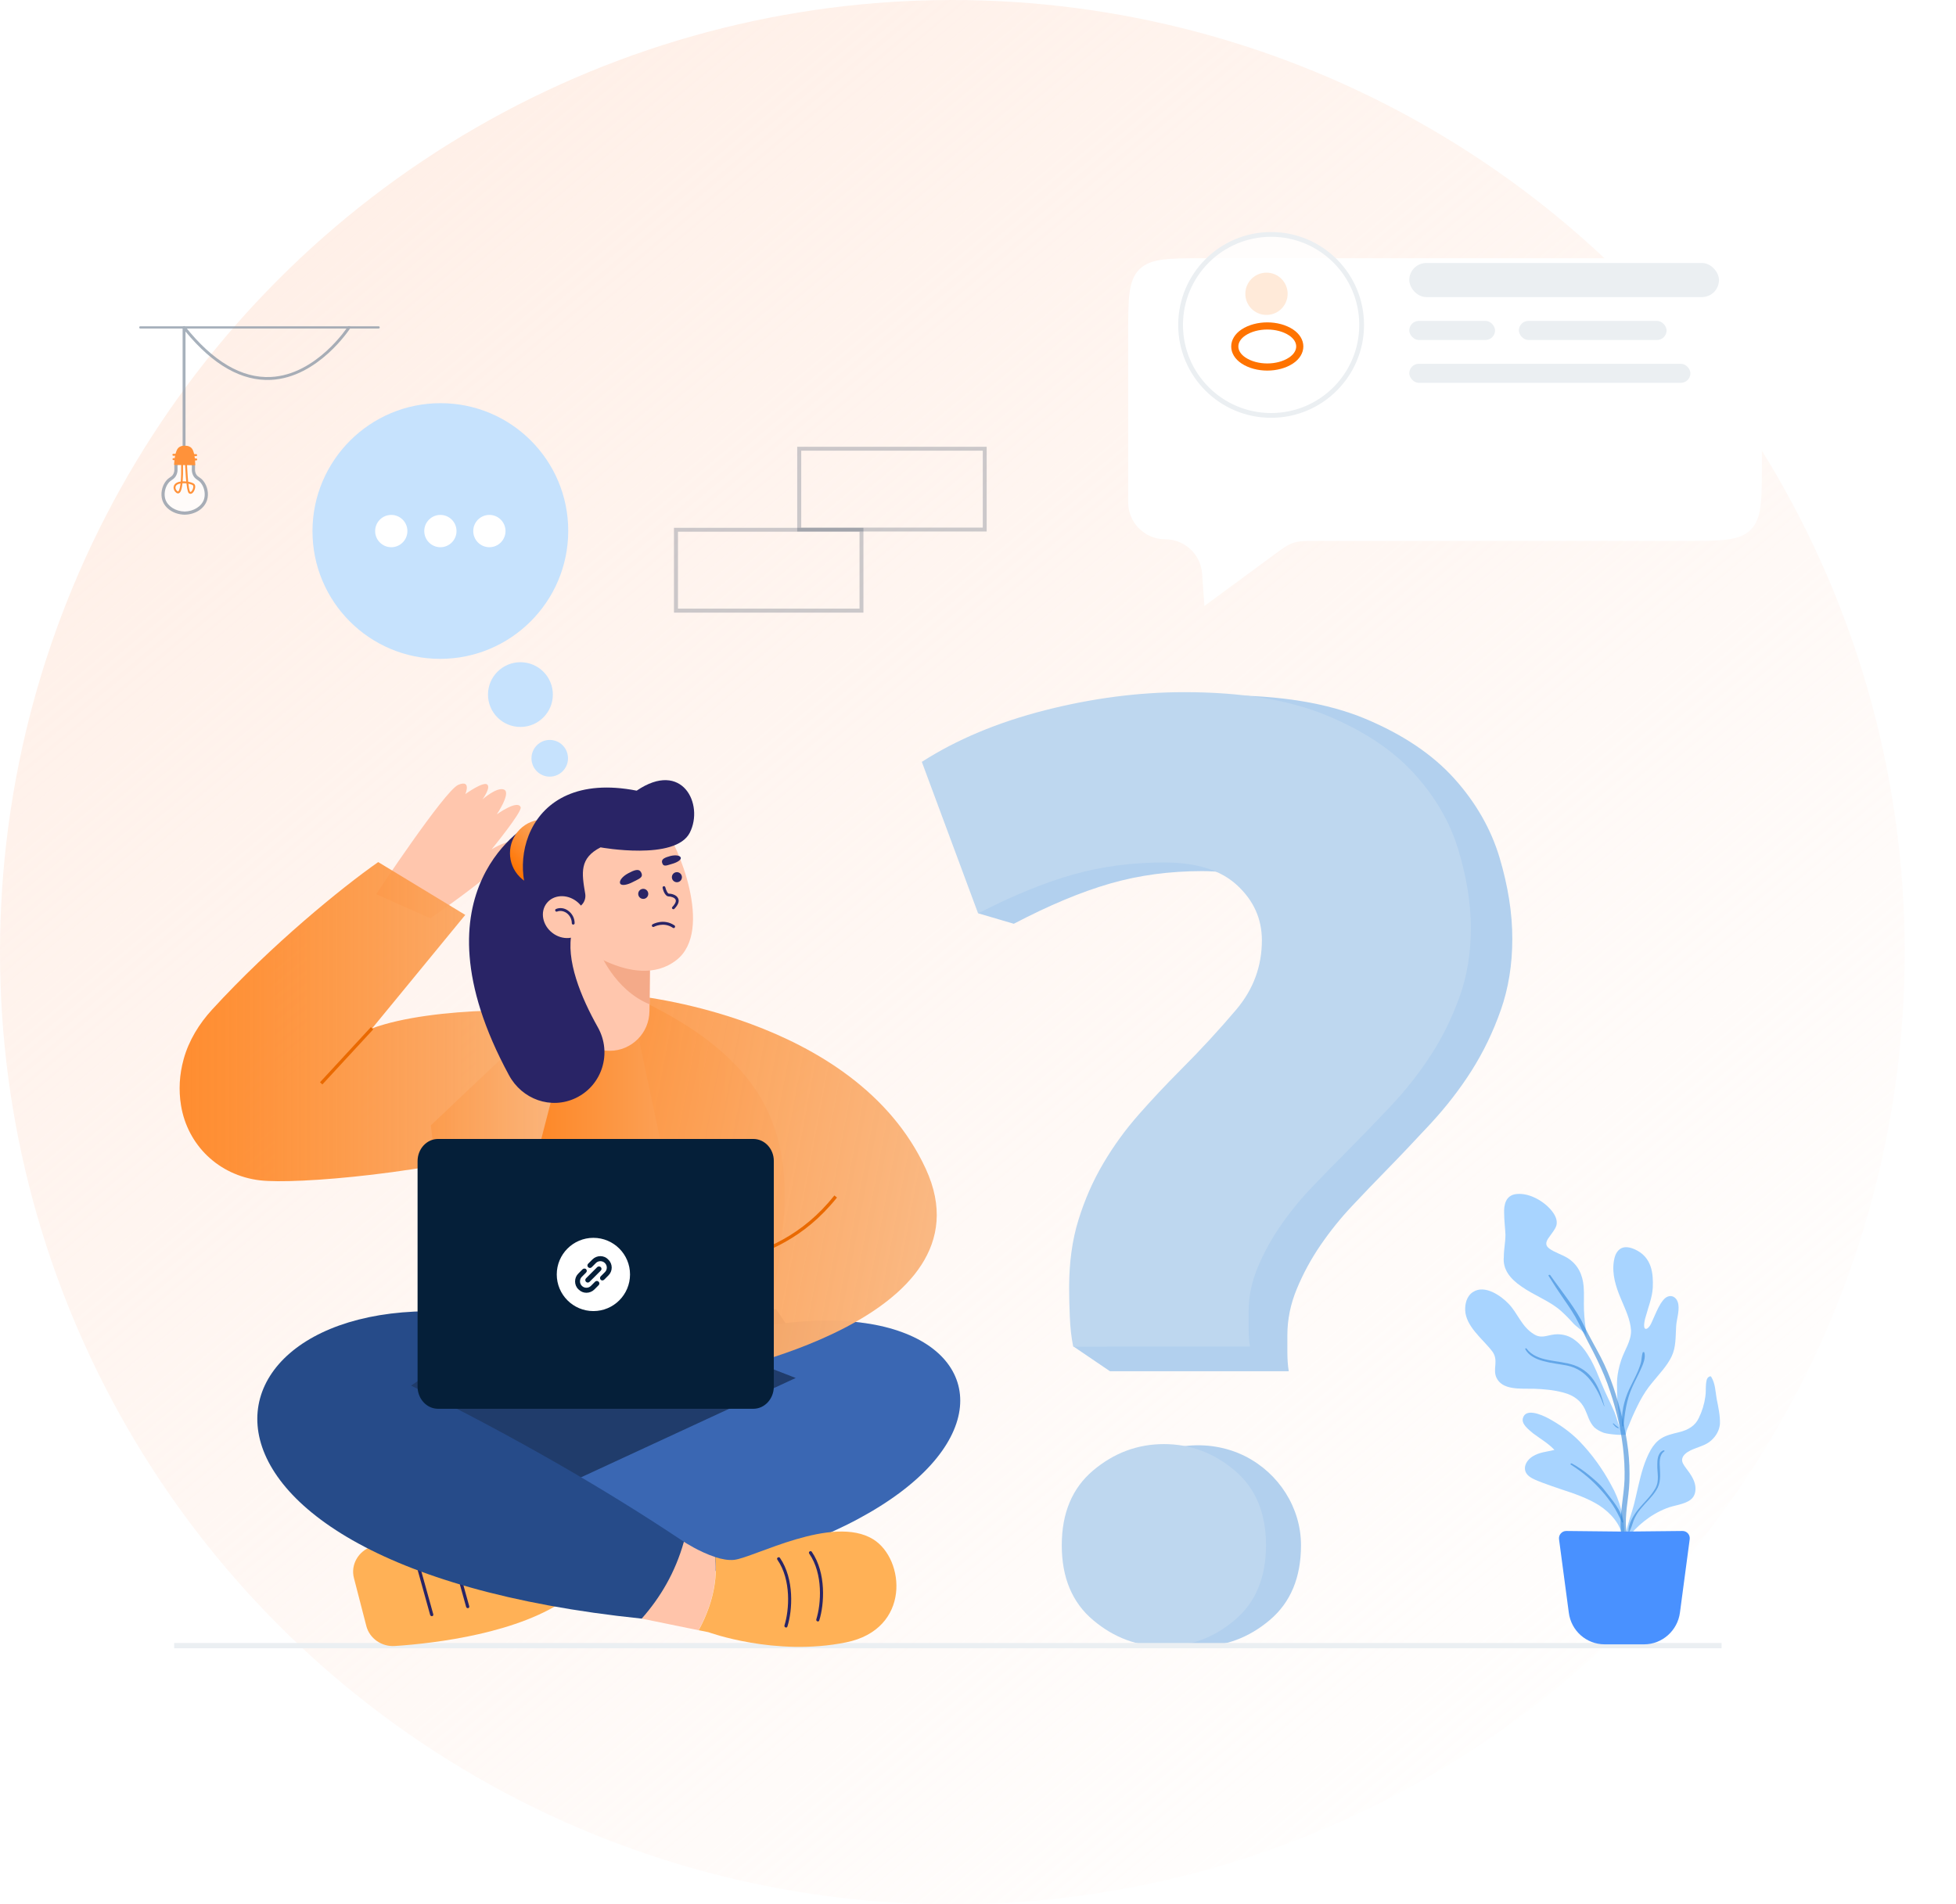 <svg width="534" height="520" viewBox="0 0 534 520" fill="none" xmlns="http://www.w3.org/2000/svg">
<circle cx="260" cy="260" r="260" transform="matrix(-1 0 0 1 520 0)" fill="url(#paint0_linear_14915_15537)"/>
<g clip-path="url(#clip0_14915_15537)">
<path opacity="0.21" d="M269.395 145.13H217.646V122H269.366V145.13H269.395ZM218.737 144.067H268.305V123.063H218.737V144.067Z" fill="#051F39"/>
<path opacity="0.21" d="M235.72 167.283H184V144.124H235.72V167.283ZM185.09 166.191H234.658V145.187H185.09V166.191Z" fill="#051F39"/>
<path d="M409.37 234.117C407.017 226.302 402.895 219.112 396.983 212.546C391.051 205.98 382.988 200.562 372.753 196.272C362.518 191.982 349.508 189.847 333.744 189.847C321.156 189.847 308.347 191.539 295.277 194.942C282.207 198.346 270.866 203.2 261.234 209.505L273.762 243.946L267.046 249.384L276.778 252.244C286.389 247.209 295.136 243.543 303.039 241.267C310.921 238.991 319.306 237.864 328.194 237.864C337.061 237.864 343.778 239.999 348.342 244.289C352.907 248.579 355.179 253.755 355.179 259.797C355.179 267.109 352.826 273.594 348.161 279.274C343.456 284.954 338.288 290.694 332.618 296.495C328.676 300.523 324.856 304.692 321.156 308.962C317.456 313.253 314.179 317.845 311.363 322.779C308.528 327.694 306.256 332.991 304.527 338.671C302.798 344.351 301.933 350.715 301.933 357.765C301.933 360.041 301.973 362.76 302.114 365.902C302.134 366.486 302.174 367.05 302.194 367.614H292.985L303.019 374.422H351.841C351.579 372.911 351.459 371.139 351.459 369.124C351.459 367.11 351.459 365.6 351.459 364.573C351.459 360.282 352.323 356.053 354.053 351.904C355.782 347.734 357.933 343.767 360.527 339.98C363.121 336.193 365.997 332.608 369.214 329.204C372.411 325.801 375.508 322.578 378.464 319.557C382.405 315.528 386.467 311.238 390.669 306.707C394.852 302.155 398.572 297.381 401.769 292.326C404.966 287.27 407.62 281.792 409.711 275.85C411.803 269.929 412.868 263.443 412.868 256.373C412.889 249.384 411.702 241.932 409.37 234.117Z" fill="#B2D0EE"/>
<path d="M317.839 235.506C309.052 235.506 300.768 236.594 292.986 238.789C285.184 240.985 276.538 244.53 267.027 249.404L251.664 208.034C261.175 201.931 272.375 197.238 285.305 193.935C298.214 190.652 310.882 189 323.329 189C338.912 189 351.761 191.075 361.876 195.224C371.99 199.373 379.973 204.61 385.824 210.974C391.676 217.319 395.758 224.267 398.07 231.841C400.382 239.414 401.549 246.604 401.549 253.432C401.549 260.28 400.503 266.564 398.432 272.284C396.361 278.025 393.747 283.342 390.57 288.216C387.393 293.09 383.733 297.723 379.591 302.134C375.449 306.525 371.427 310.674 367.546 314.581C364.61 317.522 361.574 320.623 358.417 323.927C355.24 327.21 352.385 330.694 349.831 334.36C347.277 338.026 345.126 341.873 343.437 345.901C341.728 349.929 340.883 354.018 340.883 358.167C340.883 359.154 340.883 360.604 340.883 362.558C340.883 364.511 341.004 366.223 341.245 367.674H292.986C292.483 365.236 292.182 362.497 292.061 359.436C291.92 356.394 291.88 353.756 291.88 351.561C291.88 344.733 292.725 338.569 294.434 333.071C296.143 327.572 298.375 322.456 301.19 317.703C303.985 312.929 307.222 308.498 310.882 304.329C314.542 300.18 318.322 296.152 322.203 292.264C327.813 286.645 332.92 281.106 337.565 275.608C342.19 270.109 344.502 263.825 344.502 256.755C344.502 250.894 342.25 245.899 337.746 241.73C333.242 237.561 326.606 235.506 317.839 235.506Z" fill="#BED7EF"/>
<path d="M355.181 421.955C355.181 430.777 352.326 437.584 346.635 442.378C340.945 447.192 334.49 449.588 327.312 449.588C320.113 449.588 313.658 447.192 307.968 442.378C302.277 437.584 299.422 430.777 299.422 421.955C299.422 413.153 302.277 406.345 307.968 401.531C316.735 394.119 329.725 392.468 340 397.664C349.109 402.297 355.181 411.662 355.181 421.955Z" fill="#B2D0EE"/>
<path d="M345.628 421.955C345.628 430.777 342.773 437.585 337.083 442.378C331.392 447.192 324.937 449.589 317.759 449.589C310.56 449.589 304.106 447.192 298.415 442.378C292.724 437.585 289.869 430.777 289.869 421.955C289.869 413.153 292.724 406.346 298.415 401.532C304.106 396.738 310.56 394.321 317.759 394.321C324.958 394.321 331.392 396.718 337.083 401.532C342.793 406.346 345.628 413.153 345.628 421.955Z" fill="#BED7EF"/>
<path d="M470.287 448.628H47.553V450.065H470.287V448.628Z" fill="#EBEFF2"/>
<path d="M142.073 198.5C146.962 198.5 150.928 194.543 150.931 189.661C150.934 184.779 146.973 180.821 142.084 180.821C137.194 180.821 133.228 184.779 133.225 189.661C133.222 194.543 137.184 198.5 142.073 198.5Z" fill="#C6E2FD"/>
<path d="M150.08 212.067C152.834 212.067 155.067 209.823 155.069 207.054C155.071 204.286 152.84 202.042 150.086 202.042C147.332 202.042 145.098 204.286 145.097 207.054C145.095 209.823 147.326 212.067 150.08 212.067Z" fill="#C6E2FD"/>
<path d="M120.163 179.909C139.443 179.909 155.099 164.279 155.131 144.999C155.163 125.719 139.559 110.09 120.279 110.09C100.999 110.09 85.343 125.719 85.311 144.999C85.279 164.279 100.883 179.909 120.163 179.909Z" fill="#C6E2FD"/>
<path d="M106.818 149.421C109.25 149.421 111.221 147.447 111.221 145.011C111.221 142.576 109.25 140.602 106.818 140.602C104.387 140.602 102.416 142.576 102.416 145.011C102.416 147.447 104.387 149.421 106.818 149.421Z" fill="white"/>
<path d="M120.229 149.421C122.66 149.421 124.631 147.447 124.631 145.011C124.631 142.576 122.66 140.602 120.229 140.602C117.797 140.602 115.826 142.576 115.826 145.011C115.826 147.447 117.797 149.421 120.229 149.421Z" fill="white"/>
<path d="M133.604 149.421C136.035 149.421 138.006 147.447 138.006 145.011C138.006 142.576 136.035 140.602 133.604 140.602C131.172 140.602 129.201 142.576 129.201 145.011C129.201 147.447 131.172 149.421 133.604 149.421Z" fill="white"/>
<path d="M96.629 430.902L100.009 443.987C100.89 447.408 104.2 449.701 107.826 449.454C118.918 448.713 142.017 445.962 155.257 436.192L151.489 417.323C133.285 416.3 116.242 417.323 101.488 422.296C97.826 423.53 95.678 427.269 96.629 430.902Z" fill="#FFB156"/>
<path d="M117.862 441.307C117.686 441.307 117.51 441.166 117.439 440.99L112.897 424.66C112.827 424.413 112.967 424.166 113.214 424.13C113.46 424.06 113.707 424.201 113.742 424.448L118.284 440.778C118.355 441.025 118.214 441.272 117.968 441.307C117.932 441.307 117.897 441.307 117.862 441.307Z" fill="#292466"/>
<path d="M127.684 439.119C127.508 439.119 127.332 438.977 127.262 438.801L122.719 422.471C122.649 422.224 122.79 421.977 123.036 421.942C123.283 421.871 123.529 422.013 123.564 422.259L128.107 438.59C128.177 438.836 128.036 439.083 127.79 439.119C127.755 439.119 127.719 439.119 127.684 439.119Z" fill="#292466"/>
<path d="M139.1 360.185L96.775 372.777L128.219 415.912L173.326 419.51L235.58 393.163L211.918 357.505L139.1 360.185Z" fill="#203C6B"/>
<path d="M191.283 366.181C284.242 338.635 299.172 420.92 154.135 435.875C149.029 430.09 143.043 420.074 140.648 411.715L217.234 376.268L191.283 366.181Z" fill="#3A67B3"/>
<path d="M195.222 425.154C190.891 423.743 186.701 420.992 186.701 420.992L171.771 425.683L175.187 441.978L190.715 445.152C195.434 436.476 195.715 429.386 195.222 425.154Z" fill="#FFC4AA"/>
<path d="M139.097 360.186C52.582 343.715 30.187 426.988 175.189 441.978C180.295 436.193 184.344 429.386 186.703 420.992C164.414 406.073 139.52 391.859 112.231 378.35L139.097 360.186Z" fill="#264B89"/>
<path d="M238.393 420.32C227.302 413.478 205.823 425.328 200.435 425.928C198.851 426.104 197.055 425.752 195.259 425.187C195.752 429.385 195.47 436.509 190.752 445.15L193.393 445.679C193.393 445.679 211.632 452.381 230.964 448.466C248.746 444.868 247.091 425.716 238.393 420.32Z" fill="#FFB156"/>
<path d="M223.285 442.751C223.25 442.751 223.18 442.751 223.145 442.716C222.898 442.645 222.793 442.398 222.863 442.151C224.166 437.989 224.764 429.771 220.926 424.234C220.785 424.022 220.821 423.776 221.032 423.634C221.243 423.493 221.49 423.529 221.631 423.74C225.609 429.525 225.046 438.095 223.673 442.433C223.638 442.645 223.462 442.751 223.285 442.751Z" fill="#292466"/>
<path d="M214.59 444.409C214.555 444.409 214.485 444.409 214.449 444.374C214.203 444.303 214.097 444.056 214.168 443.809C215.47 439.648 216.069 431.43 212.231 425.892C212.09 425.681 212.125 425.434 212.337 425.293C212.548 425.152 212.794 425.187 212.935 425.398C216.914 431.183 216.351 439.753 214.978 444.092C214.942 444.303 214.766 444.409 214.59 444.409Z" fill="#292466"/>
<path d="M117.491 250.747C117.491 250.747 141.534 234.242 140.753 230.738C140.21 228.25 134.238 231.894 134.238 231.894C134.238 231.894 142.586 221.662 142.145 220.436C141.398 218.229 135.629 222.363 135.629 222.363C135.629 222.363 139.532 216.582 137.665 215.636C135.799 214.69 131.727 218.264 131.727 218.264C131.727 218.264 134.102 215.04 132.983 214.199C131.863 213.358 127.044 216.827 127.044 216.827C127.044 216.827 128.775 212.762 125.11 214.304C121.445 215.846 102.689 244.157 102.689 244.157L117.491 250.747Z" fill="#FFC6AD"/>
<path d="M206.11 376.938L126.426 380.042L117.623 307.28C117.623 307.28 144.278 281.956 154.56 272.609L171.884 271.728C225.653 296.205 216.85 326.749 206.11 376.938Z" fill="url(#paint1_linear_14915_15537)"/>
<path d="M171.883 271.728C171.883 271.728 233.362 276.983 252.764 319.201C271.743 360.502 193.784 375.21 193.784 375.21L171.883 271.728Z" fill="url(#paint2_linear_14915_15537)"/>
<path d="M101.599 280.792L127.021 249.825L103.254 235.399C93.359 242.312 74.169 257.937 57.936 275.643C54.344 279.558 51.563 284.107 50.154 289.151C48.957 293.454 48.746 297.686 49.415 301.813C51.175 312.641 59.661 320.965 71 322.305C80.683 323.434 117.655 320.541 147.585 311.724L156.388 277.688C151.846 275.114 118.218 274.655 101.599 280.792Z" fill="url(#paint3_linear_14915_15537)"/>
<path d="M177.512 255.575V256.704L177.335 274.233L177.3 276.138C177.265 279.1 176.068 281.816 174.096 283.756C172.159 285.696 169.448 286.93 166.49 286.93C160.469 286.965 155.575 282.133 155.504 276.102L155.293 254.411L177.512 255.575Z" fill="#FFC6AD"/>
<path d="M177.51 256.703L177.334 274.232C167.616 270.247 163.602 259.701 163.602 259.701L177.51 256.703Z" fill="#F4AA89"/>
<path d="M181.353 226.088C184.839 230.285 195.015 254.022 184.698 262.134C173.078 271.269 155.402 256.279 155.402 256.279L153.043 228.627L168.395 224.571L181.353 226.088Z" fill="#FFC6AD"/>
<path d="M145.223 224.571C145.223 224.571 111.174 242.347 138.956 293.595C142.512 300.19 150.399 303.047 157.16 299.838C164.414 296.381 167.16 287.528 163.216 280.51C158.674 272.433 154.308 262.028 156.174 254.304L145.223 224.571Z" fill="#292466"/>
<path d="M154.917 239.479C158.506 235.884 158.506 230.055 154.917 226.461C151.328 222.866 145.509 222.866 141.92 226.461C138.331 230.055 138.331 235.884 141.92 239.479C145.509 243.074 151.328 243.074 154.917 239.479Z" fill="url(#paint4_linear_14915_15537)"/>
<path d="M159.768 244.041C158.782 238.292 158.184 234.342 163.959 231.379C163.959 231.379 184.417 235.117 188.325 227.358C192.234 219.634 186.283 207.43 173.818 215.895C141.916 209.652 137.655 239.562 147.303 249.543L156.846 248.062C158.782 247.779 160.085 245.981 159.768 244.041Z" fill="#292466"/>
<path d="M175.61 245.452C176.368 245.452 176.983 244.836 176.983 244.077C176.983 243.317 176.368 242.701 175.61 242.701C174.851 242.701 174.236 243.317 174.236 244.077C174.236 244.836 174.851 245.452 175.61 245.452Z" fill="#292466"/>
<path d="M184.799 240.901C185.557 240.901 186.172 240.286 186.172 239.526C186.172 238.766 185.557 238.15 184.799 238.15C184.041 238.15 183.426 238.766 183.426 239.526C183.426 240.286 184.041 240.901 184.799 240.901Z" fill="#292466"/>
<path d="M183.851 248.274C183.746 248.274 183.675 248.239 183.569 248.168C183.429 248.027 183.393 247.78 183.569 247.639C184.098 247.075 184.696 246.264 184.45 245.664C184.203 245.064 183.077 244.782 182.584 244.782C181.492 244.782 180.964 242.842 180.893 242.454C180.858 242.243 180.964 242.031 181.175 241.996C181.386 241.961 181.598 242.066 181.633 242.278C181.844 243.089 182.267 244.006 182.584 244.006C183.112 244.006 184.696 244.253 185.154 245.347C185.506 246.123 185.154 247.075 184.098 248.168C184.062 248.239 183.957 248.274 183.851 248.274Z" fill="#292466"/>
<path d="M183.922 253.423C183.852 253.423 183.781 253.387 183.711 253.352C181.141 251.624 178.57 253.07 178.535 253.07C178.359 253.176 178.112 253.105 178.007 252.929C177.901 252.752 177.971 252.506 178.148 252.4C178.253 252.329 181.176 250.707 184.133 252.682C184.31 252.788 184.345 253.035 184.239 253.211C184.169 253.387 184.063 253.423 183.922 253.423Z" fill="#292466"/>
<path d="M175.012 238.186C175.786 239.632 174.448 239.949 172.864 240.796C171.279 241.642 169.66 241.96 169.307 241.254C168.955 240.549 169.906 239.314 171.491 238.468C173.075 237.621 174.413 237.057 175.012 238.186Z" fill="#292466"/>
<path d="M180.751 235.541C181.103 236.846 182.054 236.282 183.462 235.894C184.871 235.506 185.997 234.801 185.857 234.201C185.68 233.566 184.413 233.39 183.004 233.743C181.631 234.13 180.504 234.518 180.751 235.541Z" fill="#292466"/>
<path d="M158.986 254.198C160.815 251.823 160.114 248.21 157.42 246.127C154.726 244.045 151.058 244.282 149.229 246.657C147.399 249.032 148.1 252.645 150.795 254.728C153.489 256.81 157.156 256.573 158.986 254.198Z" fill="#FFC6AD"/>
<path d="M156.491 252.47C156.28 252.47 156.104 252.293 156.104 252.082C156.104 250.953 155.54 249.895 154.625 249.26C153.815 248.731 152.9 248.59 152.09 248.907C151.878 248.978 151.667 248.907 151.597 248.696C151.526 248.484 151.597 248.272 151.808 248.202C152.829 247.779 154.062 247.92 155.047 248.625C156.174 249.401 156.878 250.671 156.878 252.082C156.878 252.293 156.702 252.47 156.491 252.47Z" fill="#292466"/>
<path d="M101.25 280.469L87.363 295.517L88.01 296.115L101.897 281.068L101.25 280.469Z" fill="#E96900"/>
<path d="M199.204 345.196L198.957 344.35C209.063 341.246 218.887 337.578 227.795 326.433L228.5 326.997C219.415 338.319 209.45 342.057 199.204 345.196Z" fill="#E96900"/>
<path d="M205.656 311H119.599C116.5 311 114 313.716 114 317.066V378.613C114 381.963 116.5 384.679 119.599 384.679H205.656C208.755 384.679 211.255 381.963 211.255 378.613V317.066C211.29 313.716 208.755 311 205.656 311Z" fill="#051F39"/>
<circle cx="162" cy="348" r="10" fill="white"/>
<g clip-path="url(#clip1_14915_15537)">
<path fill-rule="evenodd" clip-rule="evenodd" d="M159.062 346.575C159.062 346.575 158.512 347.124 157.893 347.743C157.309 348.327 157 349.083 157 349.908C157 350.698 157.309 351.489 157.893 352.039C157.928 352.073 157.928 352.073 157.962 352.107C158.546 352.691 159.302 353.001 160.093 353.001C160.883 353.001 161.674 352.691 162.258 352.107C162.876 351.489 163.426 350.939 163.426 350.939C163.701 350.664 163.701 350.252 163.426 349.977C163.151 349.702 162.739 349.702 162.464 349.977C162.464 349.977 161.914 350.526 161.296 351.145C160.986 351.454 160.54 351.626 160.093 351.626C159.646 351.626 159.199 351.454 158.89 351.145L158.821 351.076C158.512 350.767 158.34 350.32 158.34 349.874C158.34 349.427 158.512 348.98 158.821 348.671C159.44 348.052 159.99 347.502 159.99 347.502C160.265 347.228 160.265 346.815 159.99 346.54C159.749 346.334 159.337 346.334 159.062 346.575Z" fill="#051F39"/>
<path fill-rule="evenodd" clip-rule="evenodd" d="M163.048 345.99L159.989 349.048C159.714 349.323 159.714 349.736 159.989 350.011C160.264 350.286 160.677 350.286 160.952 350.011L164.01 346.952C164.285 346.677 164.285 346.265 164.01 345.99C163.735 345.749 163.323 345.749 163.048 345.99Z" fill="#051F39"/>
<path fill-rule="evenodd" clip-rule="evenodd" d="M164.94 349.426C164.94 349.426 165.489 348.876 166.108 348.258C166.692 347.674 167.001 346.918 167.001 346.127C167.001 345.337 166.692 344.546 166.108 343.997C166.074 343.962 166.074 343.962 166.039 343.928C165.489 343.309 164.699 343 163.909 343C163.118 343 162.328 343.309 161.744 343.893C161.125 344.512 160.575 345.062 160.575 345.062C160.3 345.337 160.3 345.749 160.575 346.024C160.85 346.299 161.263 346.299 161.538 346.024C161.538 346.024 162.087 345.474 162.706 344.856C163.015 344.546 163.462 344.375 163.909 344.375C164.355 344.375 164.802 344.546 165.111 344.856L165.18 344.924C165.489 345.234 165.661 345.68 165.661 346.127C165.661 346.574 165.489 347.021 165.18 347.33C164.562 347.948 164.012 348.498 164.012 348.498C163.737 348.773 163.737 349.186 164.012 349.46C164.252 349.701 164.665 349.701 164.94 349.426Z" fill="#051F39"/>
</g>
<path d="M415.426 351.33C418.881 353.776 423.31 355.314 426.322 358.109C427.563 359.227 428.626 360.346 429.689 361.534C430.486 362.372 432.701 363.77 433.055 364.818C433.232 365.308 433.144 364.679 433.055 364.189V364.12C432.789 362.023 432.524 359.856 432.435 357.69C432.346 355.523 432.524 353.427 432.346 351.26C432.081 348.255 430.929 345.32 427.828 343.433C426.322 342.524 424.373 341.965 422.956 340.917C421.627 339.938 422.159 338.82 422.956 337.772C423.665 336.723 424.551 335.745 424.905 334.627C425.259 333.299 424.639 331.901 423.753 330.783C421.982 328.407 417.906 325.681 414.097 326.03C410.908 326.31 410.554 329.245 410.642 331.272C410.642 333.229 410.908 335.186 410.997 337.143C410.997 339.169 410.554 341.126 410.554 343.153C410.199 346.578 412.237 349.163 415.426 351.33Z" fill="#A8D4FF"/>
<path d="M447.671 382.64C448.646 380.823 449.709 379.145 451.126 377.468C452.987 375.162 455.113 372.995 456.353 370.409C457.593 367.823 457.416 365.028 457.593 362.302C457.682 360.276 458.479 358.319 458.213 356.292C458.125 355.313 457.416 353.776 455.822 353.916C454.581 354.055 453.873 355.244 453.341 356.012C452.544 357.34 451.924 358.808 451.304 360.206C451.038 360.765 450.861 361.324 450.506 361.883C450.329 362.163 449.798 362.931 449.266 362.861C448.38 362.652 449.177 359.786 449.355 359.297C450.063 356.711 451.038 354.335 451.215 351.679C451.392 347.835 451.038 343.223 446.254 341.126C445.014 340.567 443.419 340.218 442.267 341.056C441.116 341.895 440.761 343.293 440.584 344.411C440.053 347.975 441.116 351.33 442.533 354.684C443.685 357.48 445.102 360.276 445.279 363.281C445.368 366.146 443.508 368.662 442.622 371.318C441.204 375.581 441.47 377.887 441.47 379.285C441.47 381.032 441.559 382.71 441.736 384.457C441.913 386.064 442.09 387.672 442.267 389.209C442.356 389.559 442.356 389.838 442.445 390.188C441.647 388.72 441.382 387.043 440.761 385.575C439.61 382.919 438.281 380.403 437.218 377.748C436.332 375.581 435.446 373.345 434.294 371.248C433.143 369.291 431.814 367.194 429.688 365.727C428.448 364.818 426.853 364.329 425.17 364.329C424.107 364.329 423.132 364.609 422.069 364.818C420.829 365.098 419.766 364.958 418.791 364.329C415.336 362.232 414.362 358.528 411.793 355.942C409.933 353.986 405.415 350.631 402.137 352.798C400.365 353.916 399.922 356.152 400.011 357.829C400.099 359.926 401.251 361.883 402.668 363.63C404.174 365.517 406.035 367.194 407.452 369.081C408.249 370.2 408.338 371.318 408.249 372.576C408.161 373.764 407.984 374.952 408.515 376.14C410.11 379.635 414.982 379.145 418.791 379.215C421.449 379.285 424.284 379.565 426.853 380.264C429.776 381.032 431.637 382.57 432.7 384.806C433.497 386.484 433.852 388.301 435.269 389.768C435.978 390.397 436.864 390.887 437.838 391.236C439.344 391.725 443.862 392.005 443.862 391.655C443.951 390.537 444.659 389.419 445.014 388.371C445.811 386.414 446.697 384.527 447.671 382.64Z" fill="#A8D4FF"/>
<path d="M468.668 382.011C468.314 379.984 468.313 377.817 467.162 375.93C467.073 375.79 466.807 375.79 466.719 375.86C465.833 376.21 465.833 377.328 465.744 378.027C465.656 379.145 465.744 380.263 465.567 381.382C465.301 383.338 464.681 385.365 463.795 387.182C462.821 389.279 460.961 390.467 458.303 391.096C456.62 391.515 454.937 391.865 453.519 392.773C452.279 393.542 451.393 394.66 450.684 395.848C448.913 398.993 448.027 402.488 447.229 405.912C446.698 408.149 446.255 410.455 445.546 412.691C444.837 414.928 444.129 417.164 443.686 419.471C443.597 419.61 443.509 419.68 443.509 419.82C443.331 420.17 444.04 420.379 444.217 420.03C446.964 416.675 450.33 413.67 454.937 411.853C456.974 411.014 459.72 410.874 461.492 409.546C462.821 408.568 462.998 407.031 462.821 405.703C462.555 403.955 461.492 402.488 460.341 400.95C459.72 400.112 459.012 399.203 459.277 398.225C459.543 397.246 460.518 396.547 461.492 396.058C463.353 395.15 465.656 394.73 467.162 393.332C468.579 392.074 469.377 390.537 469.554 388.86C469.642 386.623 469.111 384.177 468.668 382.011Z" fill="#A8D4FF"/>
<path d="M431.194 393.543C428.803 391.096 425.791 388.93 422.513 387.183C420.741 386.274 416.577 384.457 415.78 387.183C415.248 388.79 417.286 390.328 418.526 391.376C420.475 392.844 422.779 394.172 424.373 395.919C422.336 396.408 420.209 396.548 418.438 397.666C416.312 398.994 415.426 401.51 417.463 403.117C418.438 403.886 419.855 404.375 421.095 404.864C422.779 405.493 424.373 406.053 426.056 406.612C429.688 407.8 433.409 409.058 436.51 411.015C439.699 413.041 442.622 416.396 442.888 419.681C442.888 419.96 442.8 419.681 442.977 419.541C443.065 419.611 443.508 419.471 443.508 419.261C443.42 414.439 442.357 409.827 439.788 405.354C437.573 401.23 434.649 397.107 431.194 393.543Z" fill="#A8D4FF"/>
<path opacity="0.6" d="M422.779 348.393C424.108 350.56 425.526 352.726 427.032 354.893C428.449 356.92 429.866 359.016 430.929 361.183C432.258 363.908 433.587 366.564 435.005 369.22C436.422 372.015 437.751 374.881 438.814 377.746C440.851 383.407 442.357 389.208 443.066 395.079C443.42 398.084 443.598 401.019 443.509 404.024C443.42 406.331 443.066 408.707 442.8 411.013C442.535 413.459 442.269 415.905 442.535 418.281C442.712 420.308 443.155 422.754 445.192 424.152C445.547 424.432 446.167 424.082 445.901 423.733C443.509 419.889 443.686 415.696 444.129 411.572C444.395 409.266 444.749 406.96 444.838 404.653C444.927 401.718 444.838 398.783 444.484 395.847C443.775 390.116 442.357 384.456 440.497 378.864C439.523 375.999 438.371 373.204 436.954 370.478C435.536 367.752 433.942 365.027 432.613 362.301C430.221 357.269 426.5 352.866 423.222 348.184C423.045 347.974 422.602 348.184 422.779 348.393Z" fill="#3588D8"/>
<path opacity="0.6" d="M443.243 389.35C443.597 385.716 444.04 382.222 445.634 378.727C446.343 377.12 447.229 375.512 447.938 373.905C448.558 372.577 449.355 370.69 448.912 369.292C448.824 369.153 448.558 369.153 448.469 369.292C448.203 370.131 448.203 371.04 448.026 371.878C447.849 372.717 447.495 373.486 447.229 374.254C446.52 375.932 445.634 377.539 444.837 379.216C443.331 382.431 442.534 385.996 442.888 389.42C442.888 389.56 443.154 389.56 443.243 389.35Z" fill="#3588D8"/>
<path opacity="0.6" d="M416.4 368.383C418.261 371.878 423.753 372.087 427.74 372.856C430.575 373.415 432.701 374.953 434.207 376.91C435.89 379.076 437.042 381.592 437.927 383.968H438.016C436.864 379.775 435.27 374.743 429.777 372.786C425.348 371.249 419.59 372.018 416.755 368.244C416.755 368.104 416.312 368.174 416.4 368.383Z" fill="#3588D8"/>
<path opacity="0.6" d="M440.318 388.79C440.495 389 440.761 389.279 440.938 389.489C441.027 389.629 441.204 389.699 441.292 389.769C441.47 389.838 441.647 389.978 441.824 389.978C441.913 389.978 442.001 389.908 441.913 389.838C441.824 389.699 441.647 389.629 441.558 389.559C441.47 389.489 441.292 389.349 441.204 389.279C440.938 389.07 440.672 388.86 440.495 388.65C440.318 388.72 440.229 388.79 440.318 388.79Z" fill="#3588D8"/>
<path opacity="0.6" d="M428.803 399.904C431.993 401.93 434.916 404.376 437.219 407.032C438.371 408.29 439.346 409.618 440.32 411.016C441.294 412.483 442.003 414.091 442.8 415.628C442.889 415.768 443.155 415.768 443.155 415.628C442.712 412.344 440.054 409.548 437.928 406.753C436.865 405.355 435.448 404.167 434.03 402.979C432.524 401.721 430.93 400.602 429.158 399.624C428.892 399.484 428.626 399.764 428.803 399.904Z" fill="#3588D8"/>
<path opacity="0.6" d="M454.049 396.06C452.543 396.758 452.455 398.645 452.455 399.834C452.366 402.14 453.163 404.376 451.835 406.543C450.683 408.57 448.823 410.247 447.317 412.064C445.899 413.811 444.57 416.048 444.57 418.144C444.57 418.284 444.836 418.354 444.836 418.214C445.368 417.236 445.633 416.187 445.988 415.209C446.431 414.091 447.051 413.042 447.848 412.064C449.266 410.317 451.037 408.779 452.189 406.892C453.429 404.935 453.252 402.979 453.163 400.882C453.075 399.554 452.898 397.318 454.315 396.339C454.581 396.199 454.315 395.92 454.049 396.06Z" fill="#3588D8"/>
<path d="M443.373 418.212C438.869 418.145 431.378 418.078 427.62 418.047C426.404 418.037 425.466 419.105 425.626 420.31L428.286 440.295C428.914 445.334 433.135 449 438.074 449H443.193H443.732H448.851C453.79 449 458.011 445.243 458.639 440.295L461.302 420.292C461.461 419.093 460.534 418.036 459.324 418.046C455.539 418.077 447.928 418.144 443.373 418.212Z" fill="#4991FF"/>
<g opacity="0.75">
<path d="M103.371 89.706H38.304C38.134 89.706 37.999 89.571 37.999 89.401C37.999 89.231 38.134 89.096 38.304 89.096H103.371C103.541 89.096 103.676 89.231 103.676 89.401C103.676 89.571 103.541 89.706 103.371 89.706Z" fill="#8997A6"/>
<path d="M50.248 125.25C50.03 125.25 49.851 125.072 49.851 124.854V89.401C49.851 89.231 49.96 89.083 50.117 89.027C50.274 88.97 50.453 89.022 50.557 89.153C58.147 98.708 66.037 103.344 73.976 102.938C86.428 102.302 94.876 89.314 94.959 89.183C95.076 89.001 95.32 88.944 95.508 89.061C95.691 89.179 95.748 89.423 95.63 89.611C95.543 89.746 86.877 103.069 74.019 103.727C66.051 104.137 58.191 99.692 50.644 90.517V124.845C50.644 125.072 50.466 125.25 50.248 125.25Z" fill="#8997A6"/>
<path d="M55.231 131.664C54.355 130.527 53.571 130.653 53.053 129.486C52.477 128.187 53.144 127.346 52.538 126.231C52.064 125.36 51.149 124.933 50.438 124.71C50.438 124.706 50.438 124.702 50.438 124.697C50.43 124.697 50.425 124.702 50.417 124.706C50.408 124.702 50.404 124.702 50.395 124.697C50.395 124.702 50.395 124.706 50.395 124.71C49.685 124.933 48.77 125.36 48.295 126.231C47.689 127.346 48.351 128.192 47.781 129.486C47.262 130.653 46.478 130.527 45.602 131.664C44.644 132.91 44.208 134.849 44.731 136.457C45.406 138.548 47.694 140.047 50.395 140.108C50.404 140.108 50.408 140.108 50.417 140.108C50.425 140.108 50.43 140.108 50.438 140.108C53.14 140.047 55.427 138.548 56.102 136.457C56.621 134.849 56.19 132.91 55.231 131.664Z" fill="white"/>
<path d="M50.492 140.543C53.359 140.464 55.777 138.883 56.517 136.591C57.058 134.918 56.683 132.835 55.576 131.397C55.141 130.831 54.714 130.539 54.37 130.304C53.973 130.034 53.685 129.838 53.455 129.306C53.211 128.757 53.228 128.3 53.245 127.82C53.263 127.289 53.285 126.687 52.923 126.021C52.5 125.245 51.729 124.67 50.631 124.309C50.588 124.287 50.544 124.274 50.496 124.265C50.392 124.239 50.283 124.261 50.191 124.313C49.102 124.67 48.335 125.245 47.917 126.021C47.555 126.687 47.577 127.289 47.594 127.82C47.612 128.304 47.629 128.757 47.385 129.306C47.15 129.838 46.862 130.034 46.47 130.304C46.126 130.539 45.699 130.831 45.264 131.397C44.161 132.831 43.782 134.918 44.322 136.591C45.068 138.891 47.507 140.477 50.392 140.543C50.409 140.547 50.431 140.547 50.444 140.547C50.457 140.543 50.474 140.543 50.492 140.543ZM52.156 126.439C52.405 126.897 52.392 127.293 52.374 127.794C52.357 128.326 52.335 128.931 52.657 129.668C52.993 130.426 53.446 130.735 53.882 131.031C54.204 131.254 54.539 131.48 54.888 131.938C55.812 133.136 56.139 134.944 55.69 136.329C55.067 138.246 52.906 139.623 50.431 139.676C50.422 139.676 50.413 139.676 50.405 139.676C47.93 139.623 45.769 138.246 45.146 136.329C44.697 134.94 45.028 133.136 45.948 131.938C46.3 131.48 46.632 131.254 46.958 131.031C47.394 130.735 47.847 130.426 48.183 129.668C48.505 128.936 48.483 128.33 48.466 127.794C48.448 127.293 48.435 126.901 48.684 126.439C48.989 125.877 49.572 125.446 50.422 125.163C51.267 125.446 51.851 125.877 52.156 126.439Z" fill="#8997A6"/>
<path d="M50.767 126.23C50.623 126.235 50.51 126.357 50.519 126.501C50.519 126.518 50.589 128.4 50.741 130.322C50.776 130.744 50.811 131.123 50.846 131.468C50.523 131.437 50.188 131.428 49.865 131.441C49.961 130.309 50.009 128.762 49.97 126.653C49.965 126.509 49.848 126.396 49.704 126.4C49.56 126.405 49.447 126.522 49.451 126.666C49.49 128.84 49.438 130.387 49.342 131.489C49.046 131.529 48.763 131.594 48.519 131.685C47.879 131.925 47.486 132.365 47.404 132.931C47.316 133.524 47.604 134.16 48.127 134.557C48.458 134.805 48.737 134.727 48.872 134.657C49.077 134.552 49.56 134.304 49.817 131.964C50.175 131.942 50.549 131.955 50.902 131.995C51.181 134.404 51.464 134.609 51.617 134.718C51.896 134.918 52.349 134.936 52.78 134.369C53.246 133.755 53.56 132.574 52.989 132.121C52.667 131.864 52.066 131.659 51.377 131.542C51.338 131.163 51.299 130.727 51.26 130.235C51.107 128.344 51.042 126.505 51.042 126.488C51.037 126.348 50.924 126.239 50.785 126.239C50.776 126.23 50.772 126.23 50.767 126.23ZM48.436 134.138C48.066 133.864 47.857 133.406 47.913 133.006C47.966 132.631 48.24 132.343 48.698 132.173C48.876 132.108 49.077 132.056 49.286 132.021C49.085 133.772 48.767 134.125 48.628 134.195C48.619 134.199 48.602 134.208 48.58 134.208C48.549 134.204 48.506 134.191 48.436 134.138ZM51.917 134.295C51.869 134.252 51.656 133.955 51.429 132.073C51.974 132.178 52.431 132.339 52.658 132.522C52.906 132.718 52.745 133.55 52.362 134.051C52.292 134.143 52.135 134.326 52 134.321C51.97 134.321 51.944 134.313 51.917 134.295Z" fill="#FF7300"/>
<path d="M47.517 126.958C47.631 125.429 47.739 124.183 48.21 123.046C48.402 122.579 48.659 122.279 48.942 122.083C49.491 121.704 50.118 121.686 50.493 121.721C50.868 121.699 51.495 121.734 52.035 122.126C52.314 122.331 52.558 122.636 52.737 123.107C53.173 124.257 53.247 125.503 53.316 127.037L47.517 126.958Z" fill="#FF7300"/>
<path d="M47.369 125.102L53.574 125.189C53.722 125.189 53.844 125.315 53.844 125.463C53.844 125.611 53.717 125.733 53.569 125.733L47.365 125.646C47.217 125.646 47.095 125.52 47.095 125.372C47.095 125.219 47.221 125.097 47.369 125.102Z" fill="#FF7300"/>
<path d="M47.342 123.912L53.546 123.999C53.694 123.999 53.816 124.126 53.816 124.274C53.816 124.422 53.69 124.544 53.542 124.544L47.338 124.457C47.19 124.457 47.068 124.33 47.068 124.182C47.068 124.03 47.19 123.912 47.342 123.912Z" fill="#FF7300"/>
</g>
</g>
<g filter="url(#filter0_d_14915_15537)">
<path d="M308 71.812C308 62.001 308 57.096 311.048 54.048C314.096 51 319.001 51 328.812 51H460.188C469.999 51 474.904 51 477.952 54.048C481 57.096 481 62.001 481 71.812V107.372C481 117.183 481 122.088 477.952 125.136C474.904 128.184 469.999 128.184 460.188 128.184H359.787C356.399 128.184 354.705 128.184 353.123 128.703C351.542 129.223 350.177 130.227 347.449 132.236L328.812 145.955L328.182 137.128C327.804 131.841 323.404 127.745 318.104 127.745C312.524 127.745 308 123.221 308 117.641V71.812Z" fill="white"/>
</g>
<circle cx="347.023" cy="88.721" r="24.714" fill="white" fill-opacity="0.8" stroke="#EBEFF2" stroke-width="1.301" stroke-linecap="round"/>
<path opacity="0.15" d="M345.968 85.988C345.838 85.975 345.682 85.975 345.539 85.988C342.443 85.884 339.984 83.347 339.984 80.225C339.984 77.039 342.56 74.45 345.76 74.45C348.947 74.45 351.535 77.039 351.535 80.225C351.522 83.347 349.064 85.884 345.968 85.988Z" fill="#FF7300"/>
<path d="M339.464 90.787C336.317 92.894 336.317 96.328 339.464 98.423C343.041 100.816 348.908 100.816 352.485 98.423C355.633 96.315 355.633 92.881 352.485 90.787C348.921 88.407 343.054 88.407 339.464 90.787Z" stroke="#FF7300" stroke-width="1.951" stroke-linecap="round" stroke-linejoin="round"/>
<rect x="384.744" y="71.811" width="84.549" height="9.311" rx="4.655" fill="#EBEFF2"/>
<rect x="384.744" y="87.626" width="23.413" height="5.203" rx="2.602" fill="#EBEFF2"/>
<rect x="414.662" y="87.626" width="40.323" height="5.203" rx="2.602" fill="#EBEFF2"/>
<rect x="384.744" y="99.333" width="76.744" height="5.203" rx="2.602" fill="#EBEFF2"/>
<defs>
<filter id="filter0_d_14915_15537" x="255.97" y="18.481" width="277.06" height="199.015" filterUnits="userSpaceOnUse" color-interpolation-filters="sRGB">
<feFlood flood-opacity="0" result="BackgroundImageFix"/>
<feColorMatrix in="SourceAlpha" type="matrix" values="0 0 0 0 0 0 0 0 0 0 0 0 0 0 0 0 0 0 127 0" result="hardAlpha"/>
<feOffset dy="19.511"/>
<feGaussianBlur stdDeviation="26.015"/>
<feComposite in2="hardAlpha" operator="out"/>
<feColorMatrix type="matrix" values="0 0 0 0 0.118 0 0 0 0 0.129 0 0 0 0 0.176 0 0 0 0.08 0"/>
<feBlend mode="normal" in2="BackgroundImageFix" result="effect1_dropShadow_14915_15537"/>
<feBlend mode="normal" in="SourceGraphic" in2="effect1_dropShadow_14915_15537" result="shape"/>
</filter>
<linearGradient id="paint0_linear_14915_15537" x1="490.269" y1="-35.56" x2="41.5" y2="503" gradientUnits="userSpaceOnUse">
<stop stop-color="#FFECE2"/>
<stop offset="1" stop-color="#FFF1EA" stop-opacity="0"/>
</linearGradient>
<linearGradient id="paint1_linear_14915_15537" x1="214.161" y1="325.964" x2="117.536" y2="325.964" gradientUnits="userSpaceOnUse">
<stop stop-color="#FAB882"/>
<stop offset="1" stop-color="#FF7300"/>
</linearGradient>
<linearGradient id="paint2_linear_14915_15537" x1="255.713" y1="323.544" x2="70.873" y2="288.749" gradientUnits="userSpaceOnUse">
<stop stop-color="#FAB882"/>
<stop offset="1" stop-color="#FF7300" stop-opacity="0.8"/>
</linearGradient>
<linearGradient id="paint3_linear_14915_15537" x1="156.351" y1="279.032" x2="48.942" y2="279.032" gradientUnits="userSpaceOnUse">
<stop stop-color="#FAB882"/>
<stop offset="1" stop-color="#FF7300" stop-opacity="0.8"/>
</linearGradient>
<linearGradient id="paint4_linear_14915_15537" x1="154.922" y1="226.475" x2="141.897" y2="239.479" gradientUnits="userSpaceOnUse">
<stop stop-color="#FAB882"/>
<stop offset="1" stop-color="#FF7300"/>
</linearGradient>
<clipPath id="clip0_14915_15537">
<rect width="432" height="380" fill="white" transform="translate(38 89)"/>
</clipPath>
<clipPath id="clip1_14915_15537">
<rect width="10" height="10" fill="white" transform="translate(157 343)"/>
</clipPath>
</defs>
</svg>
